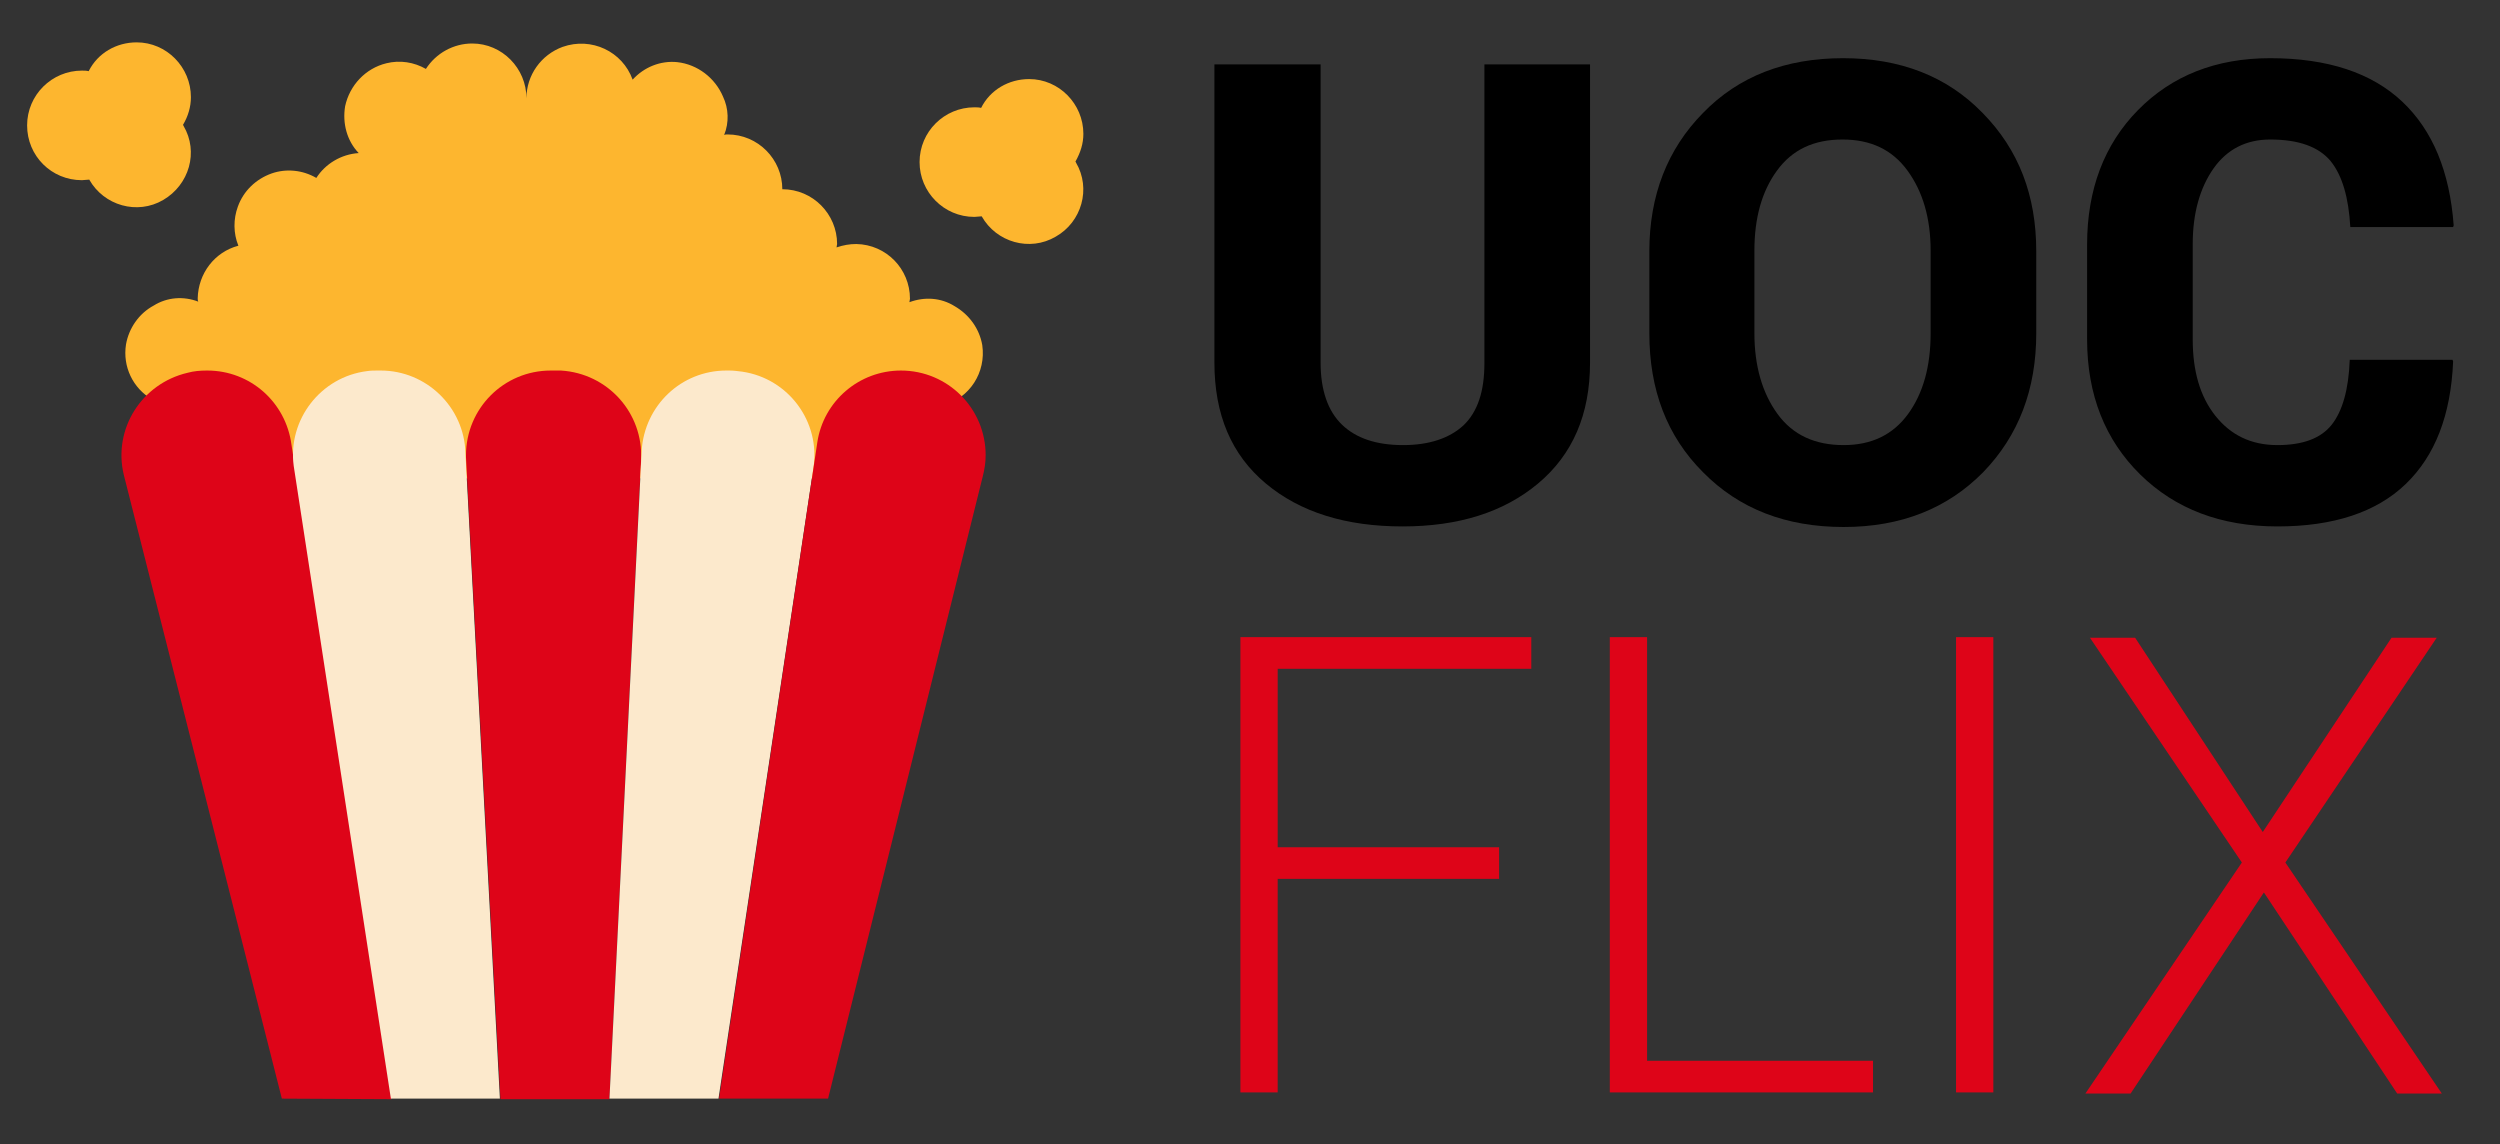 <?xml version="1.0" encoding="utf-8"?>
<!-- Generator: Adobe Illustrator 23.0.1, SVG Export Plug-In . SVG Version: 6.00 Build 0)  -->
<svg version="1.1" id="Capa_1" xmlns="http://www.w3.org/2000/svg" xmlns:xlink="http://www.w3.org/1999/xlink" x="0px" y="0px"
	 viewBox="0 0 442.6 202.6" style="enable-background:new 0 0 442.6 202.6;" xml:space="preserve">
<rect x="0" y="0" width="442.6" height="202.6" fill="#333333" stroke="none"/>
<style type="text/css">
	.st0{fill:#FDB62F;}
	.st1{fill:#DE0418;}
	.st2{fill:#FCE9CC;}
</style>
<g>
	<g>
		<path class="st0" d="M173.9,61.1c-0.5-2.9-2.3-5.4-4.9-6.9c-2.4-1.5-5.3-1.7-8-0.7c0-0.2,0.1-0.4,0.1-0.6c0-5.3-4.2-9.6-9.5-9.7
			c-1.2,0-2.3,0.2-3.5,0.6c0-0.2,0.1-0.4,0.1-0.6c0-5.3-4.3-9.7-9.7-9.7c0-5.3-4.3-9.7-9.7-9.7c-0.2,0-0.4,0-0.6,0.1
			c0.9-2.2,0.8-4.7-0.2-6.8c-1.4-3.3-4.5-5.7-8.1-6.1c-3-0.3-5.9,0.9-7.9,3.1c-1.8-5-7.3-7.6-12.4-5.8c-3.8,1.4-6.4,5-6.4,9.1
			c0-5.3-4.3-9.7-9.6-9.7c-3.3,0-6.4,1.7-8.2,4.5c-2.1-1.2-4.6-1.6-7-1c-3.7,0.9-6.5,3.9-7.3,7.6c-0.5,3,0.3,6.1,2.4,8.3
			c-3.1,0.2-5.9,1.9-7.5,4.4c-2.4-1.4-5.3-1.7-7.9-0.8c-2.8,1-5,3.1-6,5.9c-0.8,2.2-0.8,4.7,0.1,6.9c-4.2,1.1-7.1,4.9-7.2,9.3
			c0,0.2,0,0.4,0.1,0.6c-2.6-1-5.5-0.8-7.9,0.7c-2.6,1.4-4.4,4-4.9,6.9c-0.6,3.9,1.2,7.7,4.6,9.7l1.8,1.4h11.3v12.6h112.9V72.3h14.5
			l-0.5-0.5C171.7,70.5,174.6,65.9,173.9,61.1z"/>
		<path class="st1" d="M49.9,194.5L21.9,84c-1.9-8.1,3.2-16.1,11.3-18c1.1-0.3,2.2-0.4,3.4-0.4h0.1c7.6,0,13.9,5.6,14.9,13.1
			l17.7,115.9L49.9,194.5L49.9,194.5z"/>
		<path class="st2" d="M69.2,194.5l-17.2-112c-1.1-8.2,4.8-15.8,13-16.8c0.6-0.1,1.3-0.1,1.9-0.1h0.5c8.1,0,14.8,6.5,15,14.6
			l6.1,114.3H69.2z"/>
		<path class="st1" d="M82.5,81l6.1,113.6h19.3l5.6-113.2c0.4-8.3-5.9-15.3-14.2-15.8c-0.3,0-0.5,0-0.8,0h-1c-8.3,0-15,6.7-15,15
			C82.5,80.7,82.5,80.8,82.5,81L82.5,81z"/>
		<path class="st2" d="M113.6,79.8l-5.7,114.7h19.3L144,82.9c1.3-8.2-4.4-15.9-12.6-17.1c-0.8-0.1-1.5-0.2-2.3-0.2h-0.5
			C120.6,65.6,114.1,71.8,113.6,79.8z"/>
		<path class="st1" d="M159.5,65.6c8.3,0,15,6.7,15,15c0,1.3-0.2,2.5-0.5,3.7l-27.4,110.2h-19.3l17.4-116.2
			C145.8,71,152.1,65.6,159.5,65.6z"/>
		<g>
			<path class="st0" d="M33.8,17.2c0-5.3-4.3-9.7-9.6-9.7c-3.6,0-6.9,1.9-8.5,5.1c-0.4-0.1-0.8-0.1-1.2-0.1c-5.3,0-9.7,4.3-9.7,9.7
				s4.3,9.7,9.7,9.7c0.4,0,0.9-0.1,1.3-0.1c2.6,4.6,8.5,6.3,13.1,3.6s6.3-8.5,3.6-13.1c0-0.1-0.1-0.1-0.1-0.2
				C33.3,20.6,33.8,18.9,33.8,17.2z"/>
			<path class="st0" d="M191.8,23.7c0-5.3-4.3-9.7-9.6-9.7c-3.6,0-6.9,1.9-8.5,5.1c-0.4-0.1-0.8-0.1-1.2-0.1c-5.3,0-9.7,4.3-9.7,9.7
				c0,5.3,4.3,9.7,9.7,9.7c0.4,0,0.9-0.1,1.3-0.1c2.6,4.6,8.5,6.3,13.1,3.6c4.6-2.6,6.3-8.5,3.6-13.1c0-0.1-0.1-0.1-0.1-0.2
				C191.3,27,191.8,25.4,191.8,23.7z"/>
		</g>
	</g>
	<g>
		<path d="M281.5,11.4v52.8c0,9.2-3.1,16.3-9.2,21.4c-6.1,5.1-14.1,7.6-24,7.6c-10,0-18.1-2.5-24.2-7.6S215,73.4,215,64.2V11.4h18.8
			v52.8c0,4.9,1.3,8.6,3.8,11c2.5,2.4,6.1,3.6,10.8,3.6c4.6,0,8.2-1.2,10.7-3.5c2.5-2.4,3.7-6,3.7-11V11.4H281.5z"/>
		<path d="M360.5,59c0,9.9-3.1,18.1-9.4,24.6c-6.3,6.4-14.5,9.7-24.7,9.7c-10.2,0-18.5-3.2-24.9-9.7c-6.4-6.4-9.5-14.6-9.5-24.6
			V44.5c0-9.9,3.2-18.1,9.5-24.5c6.3-6.5,14.6-9.7,24.8-9.7c10.1,0,18.4,3.2,24.7,9.7c6.4,6.5,9.5,14.6,9.5,24.5L360.5,59L360.5,59z
			 M341.8,44.4c0-5.8-1.4-10.5-4.1-14.2c-2.7-3.7-6.5-5.5-11.5-5.5c-5.1,0-8.9,1.8-11.6,5.5c-2.7,3.7-4,8.4-4,14.2V59
			c0,5.8,1.4,10.6,4.1,14.3c2.7,3.7,6.6,5.5,11.7,5.5c4.9,0,8.7-1.8,11.4-5.5c2.7-3.7,4-8.5,4-14.3L341.8,44.4L341.8,44.4z"/>
		<path d="M434.2,63.7l0.1,0.3c-0.4,9.5-3.2,16.7-8.4,21.7s-12.8,7.5-22.7,7.5c-10,0-18.1-3.1-24.3-9.2c-6.2-6.1-9.4-14.1-9.4-23.9
			V43.3c0-9.7,3-17.7,9-23.8c6-6.1,13.8-9.2,23.4-9.2c10.2,0,18,2.6,23.4,7.7c5.4,5.1,8.4,12.4,9.1,21.9l-0.1,0.3h-18.2
			c-0.3-5.2-1.4-9.1-3.5-11.7c-2.1-2.5-5.6-3.8-10.7-3.8c-4.2,0-7.6,1.7-10,5.1c-2.4,3.4-3.7,7.9-3.7,13.4v16.9
			c0,5.6,1.3,10.1,4,13.5c2.7,3.4,6.3,5.2,11,5.2c4.5,0,7.7-1.2,9.6-3.6c1.9-2.4,3-6.2,3.2-11.5L434.2,63.7L434.2,63.7z"/>
	</g>
	<g>
		<path class="st1" d="M265.4,155.6h-39.2v37.8h-6.6v-80.6h51.5v5.6h-44.9V150h39.2V155.6z"/>
		<path class="st1" d="M291.7,187.8h39.9v5.6H285v-80.6h6.6V187.8z"/>
		<path class="st1" d="M352.9,193.4h-6.6v-80.6h6.6V193.4z"/>
		<path class="st1" d="M400.6,147.3l22.8-34.4h8l-26.8,39.8l27.7,40.9h-7.9l-23.6-35.6l-23.6,35.6h-8l27.7-40.9l-26.9-39.8h8
			L400.6,147.3z"/>
	</g>
</g>
</svg>
